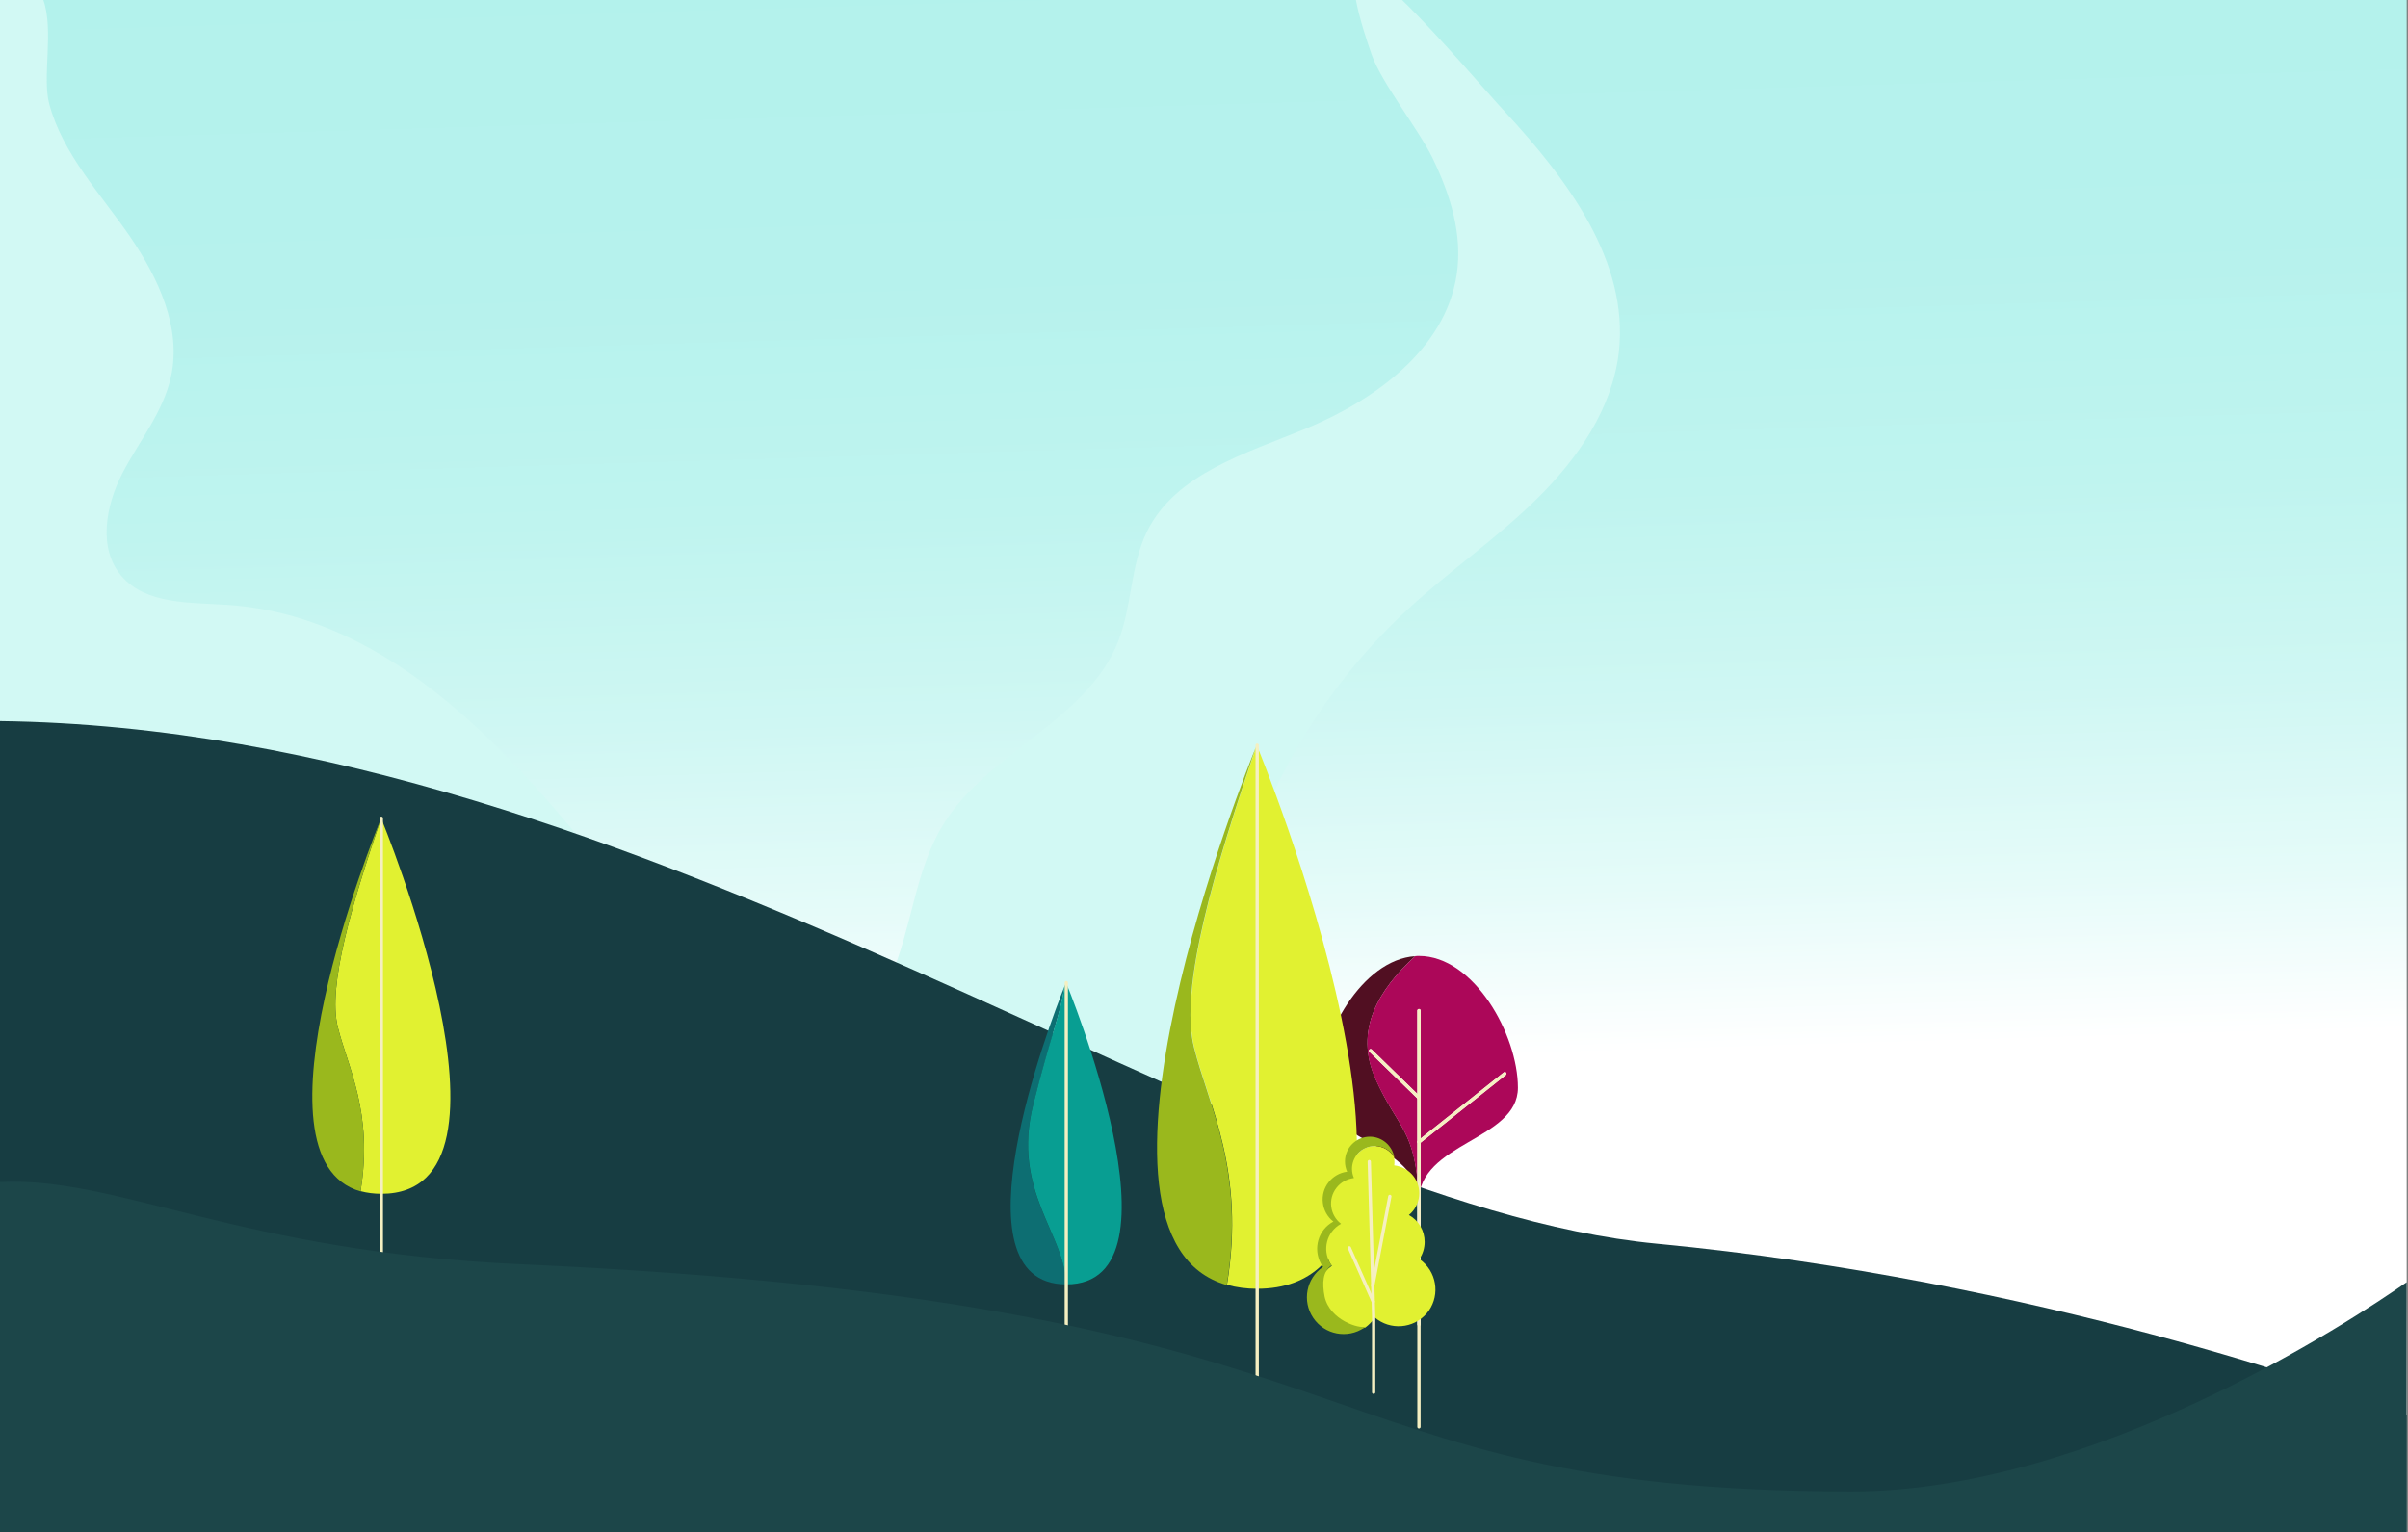 <?xml version="1.0" encoding="UTF-8"?>
<svg width="1100px" height="700px" viewBox="0 0 1100 700" version="1.1" xmlns="http://www.w3.org/2000/svg" xmlns:xlink="http://www.w3.org/1999/xlink">
    <rect x="0" y="0" width="1100" height="700" fill="#808080" stroke="none"/>
    <!-- Generator: Sketch 46.2 (44496) - http://www.bohemiancoding.com/sketch -->
    <title>ECRAN QUESTION GOOD GOOD</title>
    <desc>Created with Sketch.</desc>
    <defs>
        <linearGradient x1="47.478%" y1="-3.478%" x2="50.916%" y2="69.413%" id="linearGradient-1">
            <stop stop-color="#B3F2EC" offset="0%"></stop>
            <stop stop-color="#B6F2ED" offset="29.15%"></stop>
            <stop stop-color="#BFF4EF" offset="50.13%"></stop>
            <stop stop-color="#CFF7F3" offset="68.56%"></stop>
            <stop stop-color="#E5FBF9" offset="85.41%"></stop>
            <stop stop-color="#FFFFFF" offset="100%"></stop>
        </linearGradient>
    </defs>
    <g id="Page-1" stroke="none" stroke-width="1" fill="none" fill-rule="evenodd">
        <g id="ECRAN-3-Copy">
            <g id="ECRAN_QUESTION_SKETCH" transform="translate(-1, 0)">
                <g id="fond_1_" transform="translate(1, 0)" fill-rule="nonzero" fill="url(#linearGradient-1)">
                    <g id="fond">
                        <g id="Arrière-plan_9_">
                            <rect id="Rectangle-path" x="0" y="0" width="1099.4" height="700"></rect>
                        </g>
                    </g>
                </g>
                <g id="nuages_2_" transform="translate(1, 0)" fill-rule="nonzero" fill="#D2F9F4">
                    <g id="nuages_1_">
                        <g id="nuages">
                            <path d="M103.9,276.4 C86.6,275.2 66.6,276.3 55.4,263.1 C44.7,250.5 48.3,231 55.9,216.3 C63.5,201.6 74.6,188.3 78.1,172.1 C83,149.7 72.3,127 59.4,108.1 C46.3,89 28.6,70.4 22.5,47.5 C19.2,35.3 24.7,13.8 19.8,0 L0,0 L0,369.8 C1.6,371.4 3.3,373 5.1,374.4 C26.3,390.8 56.4,385.8 83,382.4 C150.5,374 219,381.8 282.8,405.4 C235.8,345.9 179.6,281.4 103.9,276.4 Z" id="Shape"></path>
                            <path d="M640.5,0 L619.4,0 C620.9,8 624.1,17.9 626.6,25 C631.1,37.8 648.1,59.3 654.3,72 C662.4,88.7 668.3,107 665.4,125.7 C660.1,159.7 628,182.9 596.2,196 C569,207.2 537,216.5 524,242.8 C516.3,258.4 517.2,276.9 510.8,293.1 C496.5,329.4 451.2,343.6 430.8,376.9 C417.9,397.9 416.6,424 406.8,446.6 C391.8,481.2 355.6,505.4 317.9,506.1 C374.3,514.1 427,538.8 469.2,576.9 C483.1,589.5 500.1,604.7 518,598.9 C530.6,594.8 537.7,581.6 541.9,569.1 C556.6,525.6 552.5,478.1 559.9,432.8 C569.7,373.6 598.9,319.4 642.9,278.6 C662,260.9 683.7,246.1 702.2,227.8 C720.8,209.5 736.5,186.7 739.5,160.9 C744.2,119.5 716,82 687.7,51.3 C680.4,43.6 657.7,16.7 640.5,0 Z" id="Shape"></path>
                        </g>
                    </g>
                </g>
                <g id="vallée" transform="translate(1, 329)" fill-rule="nonzero" fill="#173D42">
                    <g id="vallé_derrière">
                        <g id="sol">
                            <path d="M1099.4,317.5 C1072.3,307.2 930.7,255.9 756.8,239.3 C564.8,221 297.3,4.3 0,0.5 L0,371 L1099.4,371 L1099.4,317.5 Z" id="Shape"></path>
                        </g>
                    </g>
                </g>
                <g id="arbre_1_2_" transform="translate(603, 436)">
                    <g id="arbre_1_1_">
                        <g id="arbre_6">
                            <path d="M44.5,0.9 C20.2,2.5 0.8,37.3 0.8,61 C0.8,84.3 42.8,85.8 46,110.2 C44.7,80.1 36.5,79.7 26.4,57 C16.5,34.8 27.7,16.3 44.5,0.9 Z" id="Shape" fill="#510F22" fill-rule="nonzero"></path>
                            <path d="M46.2,0.8 C45.6,0.8 45.1,0.8 44.5,0.9 C27.6,16.3 16.5,34.9 26.3,57 C36.5,79.7 44.6,80.1 45.9,110.2 C46,111.2 46.1,112.1 46.1,113.1 C46.1,85.9 91.4,85.2 91.4,61 C91.4,36.8 71.3,0.8 46.2,0.8 Z" id="Shape" fill="#AC0759" fill-rule="nonzero"></path>
                            <polyline id="Shape" stroke="#FFFFFF" stroke-width="1.5" stroke-linecap="round" points="46.2 169.2 46.2 79.1 46.2 25.8"></polyline>
                            <path d="M46.2,65.6 L24.1,44.1" id="Shape" stroke="#FFFFFF" stroke-width="1.5" stroke-linecap="round"></path>
                            <path d="M85.4,54.6 L46.2,85.8" id="Shape" stroke="#FFFFFF" stroke-width="1.5" stroke-linecap="round"></path>
                            <polyline id="Shape" stroke="#F5EFC1" stroke-width="1.5" stroke-linecap="round" points="46.2 216 46.2 79.1 46.2 25.8"></polyline>
                            <path d="M46.2,65.6 L24.1,44.1" id="Shape" stroke="#F5EFC1" stroke-width="1.5" stroke-linecap="round"></path>
                            <path d="M85.4,54.6 L46.2,85.8" id="Shape" stroke="#F5EFC1" stroke-width="1.5" stroke-linecap="round"></path>
                        </g>
                    </g>
                </g>
                <g id="arbre_2_2_" transform="translate(462, 449)">
                    <g id="arbre_2_4_">
                        <g id="arbre_4_4_">
                            <g id="Arbre_3_forme_2_1_">
                                <path d="M26,0 C26,0.1 26,0.1 25.9,0.2 L25.9,137.9 L26.1,137.9 C83.1,137.9 26,0 26,0 Z" id="Shape" fill="#089E92" fill-rule="nonzero"></path>
                                <path d="M11,55.7 C18.9,24.5 23.6,14.3 25.2,1.9 C18.6,18.4 -26.9,137.6 25.9,137.9 C25.9,115.2 0.9,95.6 11,55.7 Z" id="Shape" fill="#0D6E72" fill-rule="nonzero"></path>
                                <path d="M11,55.7 C1,95.5 25.9,115.2 25.9,137.9 L25.9,0.2 C25.8,0.5 25.5,1.1 25.2,1.9 C23.5,14.3 18.8,24.5 11,55.7 Z" id="Shape" fill="#089E92" fill-rule="nonzero"></path>
                                <path d="M26.1,160.5 L26.1,0" id="Shape" stroke="#F5EFC1" stroke-width="1.5" stroke-linecap="round"></path>
                            </g>
                        </g>
                    </g>
                </g>
                <g id="arbre_3_2_" transform="translate(529, 340)">
                    <g id="arbre_3_1_">
                        <g id="arbre_3">
                            <g id="Arbre_2_forme_2">
                                <path d="M46.1,0.5 C46.1,0.6 46,0.8 45.9,0.9 L45.9,248.9 L46.2,248.9 C149,248.9 46.1,0.5 46.1,0.5 Z" id="Shape" fill="#E1F131" fill-rule="nonzero"></path>
                                <path d="M46,0.9 C26.9,57.1 10.7,111.2 17.5,138.5 C24,164.8 41.1,195.1 32.5,247.1 C36.9,248.3 41.5,248.9 46,248.9 L46,0.9 Z" id="Shape" fill="#E1F131" fill-rule="nonzero"></path>
                                <path d="M17.4,138.5 C10.6,111.2 26.8,57.1 45.9,0.9 C41.9,10.7 -44.7,225.3 32.4,247.2 C41,195.1 23.9,164.8 17.4,138.5 Z" id="Shape" fill="#9AB81D" fill-rule="nonzero"></path>
                                <path d="M46.3,289.7 L46.3,0.5" id="Shape" stroke="#F5EFC1" stroke-width="1.5" stroke-linecap="round"></path>
                            </g>
                        </g>
                    </g>
                </g>
                <g id="arbre_4_2_" transform="translate(598, 519)">
                    <g id="arbre_4_3_">
                        <g id="arbre_2_3_">
                            <g id="Arbre_1_forme1_1_">
                                <path d="M51.4,56.3 C53,54 53.8,51.2 53.8,48.5 C53.8,43.4 51.1,38.7 46.6,36.2 C52.1,31.7 52.9,23.7 48.5,18.2 C46.4,15.6 43.2,13.9 39.9,13.5 C40,13 40,12.4 40,11.9 C40,11.1 39.9,10.4 39.8,9.6 C37.9,6.6 34.6,4.7 31.1,4.7 L31,4.7 C25.3,4.7 20.6,9.3 20.6,15.1 C20.6,16.6 20.9,18 21.5,19.4 C15.1,20.1 10.5,25.9 11.2,32.3 C11.5,35.5 13.2,38.4 15.7,40.3 C9.4,43.7 7.1,51.6 10.4,57.9 C10.7,58.4 11,58.9 11.4,59.4 C7.2,62.3 4.7,67 4.7,72.1 C4.7,84.7 12.6,88.6 18,88.6 C20.9,88.8 23.8,88.4 26.7,87.6 C28.3,86.4 29.7,85 30.8,83.4 L31,83 C38,89 48.6,88.2 54.7,81.2 C60.7,74.2 59.9,63.6 52.9,57.5 C52.3,57 51.8,56.6 51.4,56.3 Z" id="Shape" fill="#E1F131" fill-rule="nonzero"></path>
                                <path d="M30.1,68.5 L37.9,27.7" id="Shape" stroke="#F5EFC1" stroke-width="1.5" stroke-linecap="round"></path>
                                <path d="M30.3,75.8 L19.4,51.2" id="Shape" stroke="#F5EFC1" stroke-width="1.5" stroke-linecap="round"></path>
                                <polyline id="Shape" stroke="#F5EFC1" stroke-width="1.5" stroke-linecap="round" points="30.5 117.2 30.5 82.7 28.5 11.8"></polyline>
                                <path d="M8.1,73.5 C6.9,67.2 7.2,62 11.3,59.2 C7.1,53.4 8.4,45.3 14.2,41.1 C14.6,40.8 15.1,40.5 15.6,40.2 C10.5,36.3 9.5,28.9 13.5,23.8 C15.4,21.3 18.3,19.7 21.5,19.3 C19.2,14.1 21.5,7.9 26.8,5.6 C28.1,5 29.6,4.7 31.1,4.7 L31.2,4.7 C34.8,4.7 38,6.6 39.9,9.6 C38.8,4.3 34.3,0.5 28.9,0.4 L28.8,0.4 C22.5,0.4 17.4,5.5 17.4,11.7 C17.4,13.3 17.7,14.9 18.4,16.4 C11.4,17.3 6.4,23.7 7.3,30.7 C7.7,34 9.4,37.1 12.1,39.2 C5.2,42.9 2.7,51.5 6.4,58.4 L6.4,58.4 C6.7,58.9 7,59.4 7.4,59.9 C-0.3,65.1 -2.3,75.5 2.9,83.2 C8.1,90.9 18.5,92.9 26.2,87.7 L26.2,87.7 L26.8,87.2 C24,88.3 10.5,84.3 8.1,73.5 Z" id="Shape" fill="#9AB81D" fill-rule="nonzero"></path>
                            </g>
                        </g>
                    </g>
                </g>
                <g id="arbre_5_1_" transform="translate(143, 373)">
                    <g id="arbre_5">
                        <g id="arbre_1">
                            <g id="Arbre_2_forme_2-2">
                                <path d="M32.1,0.9 C32.1,1 32,1.1 32,1.1 L32,172.5 L32.2,172.5 C103.2,172.6 32.1,0.9 32.1,0.9 Z" id="Shape" fill="#E1F131" fill-rule="nonzero"></path>
                                <path d="M32,1.2 C18.8,40.1 7.6,77.4 12.3,96.3 C16.8,114.5 28.6,135.4 22.7,171.3 C25.7,172.1 28.9,172.5 32.1,172.5 L32,1.2 L32,1.2 Z" id="Shape" fill="#E1F131" fill-rule="nonzero"></path>
                                <path d="M12.3,96.3 C7.6,77.4 18.8,40.1 32,1.2 C29.2,8 -30.6,156.3 22.7,171.4 C28.6,135.4 16.8,114.5 12.3,96.3 Z" id="Shape" fill="#9AB81D" fill-rule="nonzero"></path>
                                <path d="M32.2,200.8 L32.2,0.9" id="Shape" stroke="#F5EFC1" stroke-width="1.5" stroke-linecap="round"></path>
                            </g>
                        </g>
                    </g>
                </g>
                <g id="Calque_11" transform="translate(0, 539)" fill-rule="nonzero" fill="#1C4649">
                    <g id="vallée_1_">
                        <g id="vallée_devant">
                            <g id="sol_2">
                                <path d="M846.8,142.5 C589.5,142.2 643.874,56.78 238.574,38.68 C110.274,32.98 54.848,-1.528 1,1.13 L0.9,175 L1100.3,175 L1100.4,46.9 C1075.6,64.2 957.5,142.5 846.8,142.5 Z" id="Shape"></path>
                            </g>
                        </g>
                    </g>
                </g>
            </g>
        </g>
    </g>
</svg>